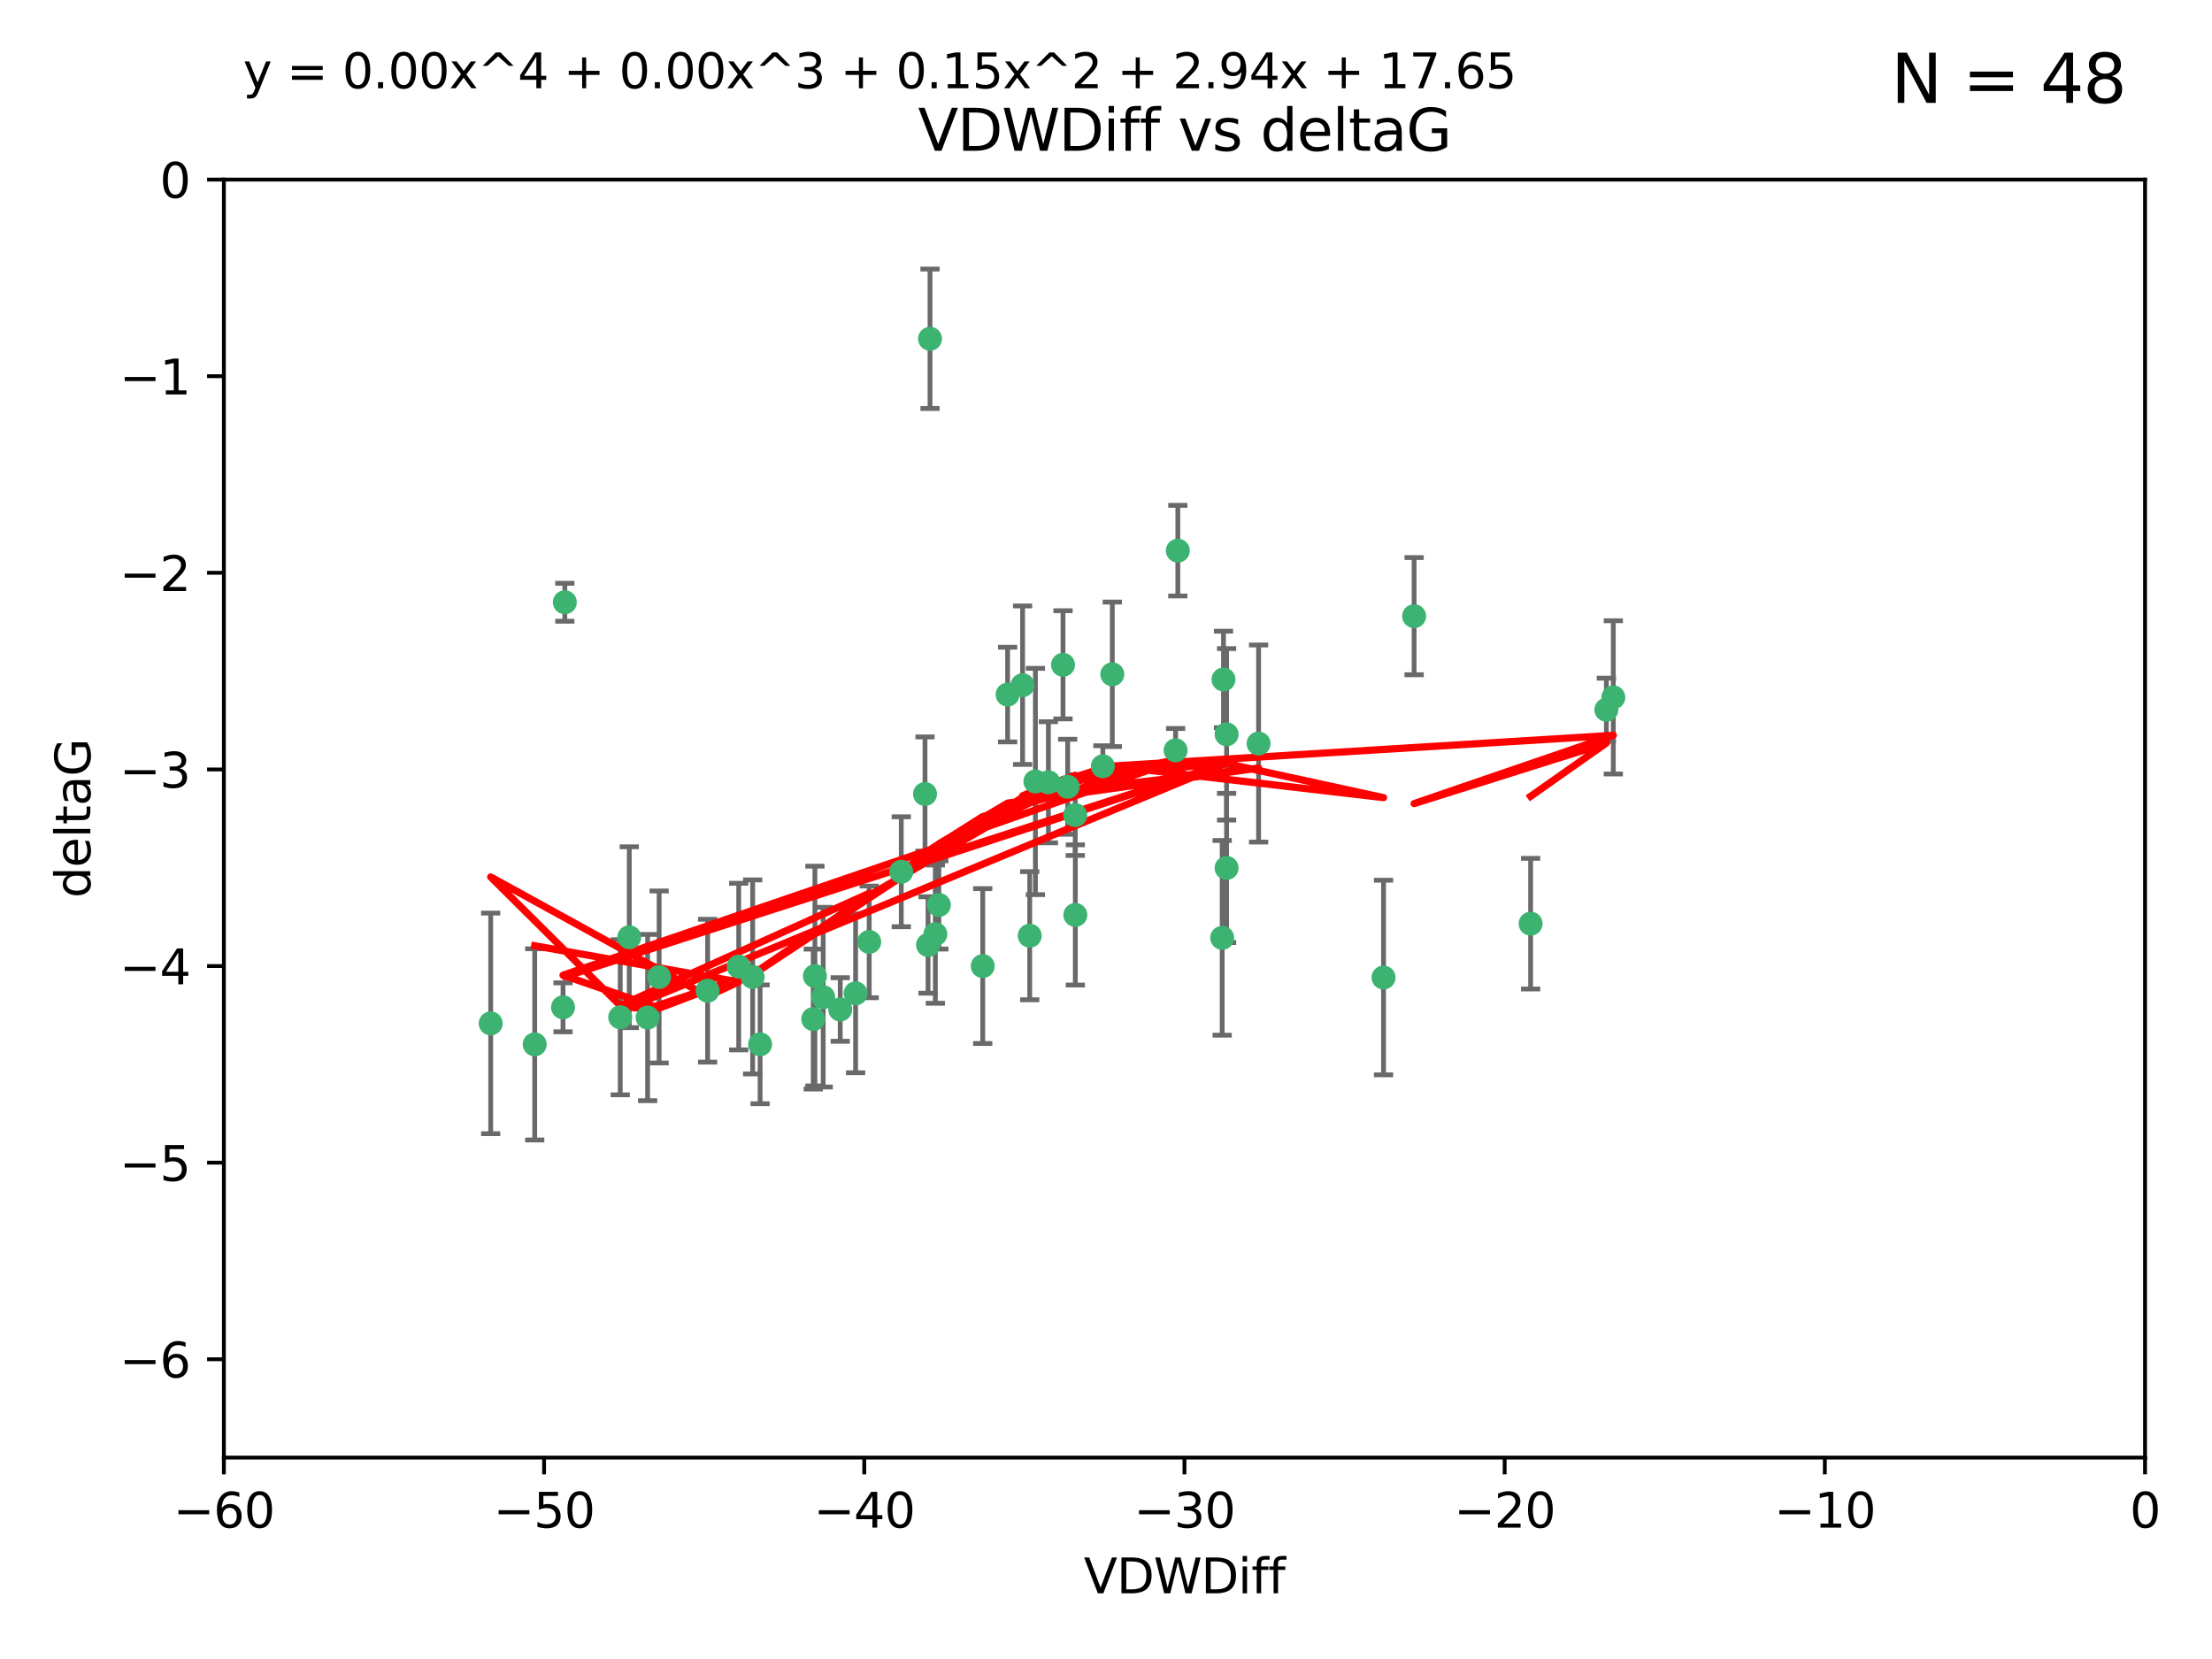 <?xml version="1.0" encoding="utf-8" standalone="no"?>
<!DOCTYPE svg PUBLIC "-//W3C//DTD SVG 1.1//EN"
  "http://www.w3.org/Graphics/SVG/1.1/DTD/svg11.dtd">
<svg xmlns:xlink="http://www.w3.org/1999/xlink" width="460.8pt" height="345.6pt" viewBox="0 0 460.8 345.6" xmlns="http://www.w3.org/2000/svg" version="1.1">
 <defs>
  <style type="text/css">*{stroke-linejoin: round; stroke-linecap: butt}</style>
 </defs>
 <g id="figure_1">
  <g id="patch_1">
   <path d="M 0 345.6 
L 460.8 345.6 
L 460.8 0 
L 0 0 
z
" style="fill: #ffffff"/>
  </g>
  <g id="axes_1">
   <g id="patch_2">
    <path d="M 46.64 303.64 
L 446.85 303.64 
L 446.85 37.411 
L 46.64 37.411 
z
" style="fill: #ffffff"/>
   </g>
   <g id="PathCollection_1">
    <defs>
     <path id="m7daa5758eb" d="M 0 1.118 
C 0.297 1.118 0.581 1 0.791 0.791 
C 1 0.581 1.118 0.297 1.118 0 
C 1.118 -0.297 1 -0.581 0.791 -0.791 
C 0.581 -1 0.297 -1.118 0 -1.118 
C -0.297 -1.118 -0.581 -1 -0.791 -0.791 
C -1 -0.581 -1.118 -0.297 -1.118 0 
C -1.118 0.297 -1 0.581 -0.791 0.791 
C -0.581 1 -0.297 1.118 0 1.118 
z
" style="stroke: #3cb371"/>
    </defs>
    <g clip-path="url(#pf15bb8c20d)">
     <use xlink:href="#m7daa5758eb" x="111.391" y="217.561" style="fill: #3cb371; stroke: #3cb371"/>
     <use xlink:href="#m7daa5758eb" x="153.89" y="201.359" style="fill: #3cb371; stroke: #3cb371"/>
     <use xlink:href="#m7daa5758eb" x="147.41" y="206.379" style="fill: #3cb371; stroke: #3cb371"/>
     <use xlink:href="#m7daa5758eb" x="102.222" y="213.191" style="fill: #3cb371; stroke: #3cb371"/>
     <use xlink:href="#m7daa5758eb" x="129.205" y="211.913" style="fill: #3cb371; stroke: #3cb371"/>
     <use xlink:href="#m7daa5758eb" x="181.071" y="196.215" style="fill: #3cb371; stroke: #3cb371"/>
     <use xlink:href="#m7daa5758eb" x="169.761" y="203.334" style="fill: #3cb371; stroke: #3cb371"/>
     <use xlink:href="#m7daa5758eb" x="171.486" y="207.728" style="fill: #3cb371; stroke: #3cb371"/>
     <use xlink:href="#m7daa5758eb" x="131.089" y="195.241" style="fill: #3cb371; stroke: #3cb371"/>
     <use xlink:href="#m7daa5758eb" x="134.911" y="211.974" style="fill: #3cb371; stroke: #3cb371"/>
     <use xlink:href="#m7daa5758eb" x="156.79" y="203.512" style="fill: #3cb371; stroke: #3cb371"/>
     <use xlink:href="#m7daa5758eb" x="175.035" y="210.297" style="fill: #3cb371; stroke: #3cb371"/>
     <use xlink:href="#m7daa5758eb" x="169.413" y="212.292" style="fill: #3cb371; stroke: #3cb371"/>
     <use xlink:href="#m7daa5758eb" x="255.52" y="180.816" style="fill: #3cb371; stroke: #3cb371"/>
     <use xlink:href="#m7daa5758eb" x="117.663" y="125.461" style="fill: #3cb371; stroke: #3cb371"/>
     <use xlink:href="#m7daa5758eb" x="193.74" y="70.573" style="fill: #3cb371; stroke: #3cb371"/>
     <use xlink:href="#m7daa5758eb" x="117.288" y="209.842" style="fill: #3cb371; stroke: #3cb371"/>
     <use xlink:href="#m7daa5758eb" x="137.308" y="203.521" style="fill: #3cb371; stroke: #3cb371"/>
     <use xlink:href="#m7daa5758eb" x="158.341" y="217.55" style="fill: #3cb371; stroke: #3cb371"/>
     <use xlink:href="#m7daa5758eb" x="214.511" y="194.921" style="fill: #3cb371; stroke: #3cb371"/>
     <use xlink:href="#m7daa5758eb" x="223.993" y="169.802" style="fill: #3cb371; stroke: #3cb371"/>
     <use xlink:href="#m7daa5758eb" x="178.237" y="206.937" style="fill: #3cb371; stroke: #3cb371"/>
     <use xlink:href="#m7daa5758eb" x="224.011" y="190.598" style="fill: #3cb371; stroke: #3cb371"/>
     <use xlink:href="#m7daa5758eb" x="193.329" y="196.859" style="fill: #3cb371; stroke: #3cb371"/>
     <use xlink:href="#m7daa5758eb" x="204.72" y="201.251" style="fill: #3cb371; stroke: #3cb371"/>
     <use xlink:href="#m7daa5758eb" x="245.364" y="114.711" style="fill: #3cb371; stroke: #3cb371"/>
     <use xlink:href="#m7daa5758eb" x="195.583" y="188.515" style="fill: #3cb371; stroke: #3cb371"/>
     <use xlink:href="#m7daa5758eb" x="209.904" y="144.69" style="fill: #3cb371; stroke: #3cb371"/>
     <use xlink:href="#m7daa5758eb" x="262.187" y="154.893" style="fill: #3cb371; stroke: #3cb371"/>
     <use xlink:href="#m7daa5758eb" x="213.022" y="142.737" style="fill: #3cb371; stroke: #3cb371"/>
     <use xlink:href="#m7daa5758eb" x="218.4" y="162.966" style="fill: #3cb371; stroke: #3cb371"/>
     <use xlink:href="#m7daa5758eb" x="244.897" y="156.31" style="fill: #3cb371; stroke: #3cb371"/>
     <use xlink:href="#m7daa5758eb" x="215.697" y="162.798" style="fill: #3cb371; stroke: #3cb371"/>
     <use xlink:href="#m7daa5758eb" x="229.746" y="159.625" style="fill: #3cb371; stroke: #3cb371"/>
     <use xlink:href="#m7daa5758eb" x="192.695" y="165.409" style="fill: #3cb371; stroke: #3cb371"/>
     <use xlink:href="#m7daa5758eb" x="194.849" y="194.602" style="fill: #3cb371; stroke: #3cb371"/>
     <use xlink:href="#m7daa5758eb" x="221.442" y="138.495" style="fill: #3cb371; stroke: #3cb371"/>
     <use xlink:href="#m7daa5758eb" x="187.751" y="181.604" style="fill: #3cb371; stroke: #3cb371"/>
     <use xlink:href="#m7daa5758eb" x="255.522" y="152.969" style="fill: #3cb371; stroke: #3cb371"/>
     <use xlink:href="#m7daa5758eb" x="222.412" y="163.898" style="fill: #3cb371; stroke: #3cb371"/>
     <use xlink:href="#m7daa5758eb" x="254.876" y="141.544" style="fill: #3cb371; stroke: #3cb371"/>
     <use xlink:href="#m7daa5758eb" x="254.602" y="195.366" style="fill: #3cb371; stroke: #3cb371"/>
     <use xlink:href="#m7daa5758eb" x="288.215" y="203.638" style="fill: #3cb371; stroke: #3cb371"/>
     <use xlink:href="#m7daa5758eb" x="231.711" y="140.472" style="fill: #3cb371; stroke: #3cb371"/>
     <use xlink:href="#m7daa5758eb" x="336.082" y="145.275" style="fill: #3cb371; stroke: #3cb371"/>
     <use xlink:href="#m7daa5758eb" x="294.588" y="128.358" style="fill: #3cb371; stroke: #3cb371"/>
     <use xlink:href="#m7daa5758eb" x="334.635" y="147.846" style="fill: #3cb371; stroke: #3cb371"/>
     <use xlink:href="#m7daa5758eb" x="318.857" y="192.417" style="fill: #3cb371; stroke: #3cb371"/>
    </g>
   </g>
   <g id="matplotlib.axis_1">
    <g id="xtick_1">
     <g id="line2d_1">
      <defs>
       <path id="m6d3149a693" d="M 0 0 
L 0 3.5 
" style="stroke: #000000; stroke-width: 0.8"/>
      </defs>
      <g>
       <use xlink:href="#m6d3149a693" x="46.64" y="303.64" style="stroke: #000000; stroke-width: 0.8"/>
      </g>
     </g>
     <g id="text_1">
      <!-- −60 -->
      <g transform="translate(36.088 318.238)scale(0.1 -0.1)">
       <defs>
        <path id="DejaVuSans-2212" d="M 678 2272 
L 4684 2272 
L 4684 1741 
L 678 1741 
L 678 2272 
z
" transform="scale(0.016)"/>
        <path id="DejaVuSans-36" d="M 2113 2584 
Q 1688 2584 1439 2293 
Q 1191 2003 1191 1497 
Q 1191 994 1439 701 
Q 1688 409 2113 409 
Q 2538 409 2786 701 
Q 3034 994 3034 1497 
Q 3034 2003 2786 2293 
Q 2538 2584 2113 2584 
z
M 3366 4563 
L 3366 3988 
Q 3128 4100 2886 4159 
Q 2644 4219 2406 4219 
Q 1781 4219 1451 3797 
Q 1122 3375 1075 2522 
Q 1259 2794 1537 2939 
Q 1816 3084 2150 3084 
Q 2853 3084 3261 2657 
Q 3669 2231 3669 1497 
Q 3669 778 3244 343 
Q 2819 -91 2113 -91 
Q 1303 -91 875 529 
Q 447 1150 447 2328 
Q 447 3434 972 4092 
Q 1497 4750 2381 4750 
Q 2619 4750 2861 4703 
Q 3103 4656 3366 4563 
z
" transform="scale(0.016)"/>
        <path id="DejaVuSans-30" d="M 2034 4250 
Q 1547 4250 1301 3770 
Q 1056 3291 1056 2328 
Q 1056 1369 1301 889 
Q 1547 409 2034 409 
Q 2525 409 2770 889 
Q 3016 1369 3016 2328 
Q 3016 3291 2770 3770 
Q 2525 4250 2034 4250 
z
M 2034 4750 
Q 2819 4750 3233 4129 
Q 3647 3509 3647 2328 
Q 3647 1150 3233 529 
Q 2819 -91 2034 -91 
Q 1250 -91 836 529 
Q 422 1150 422 2328 
Q 422 3509 836 4129 
Q 1250 4750 2034 4750 
z
" transform="scale(0.016)"/>
       </defs>
       <use xlink:href="#DejaVuSans-2212"/>
       <use xlink:href="#DejaVuSans-36" x="83.789"/>
       <use xlink:href="#DejaVuSans-30" x="147.412"/>
      </g>
     </g>
    </g>
    <g id="xtick_2">
     <g id="line2d_2">
      <g>
       <use xlink:href="#m6d3149a693" x="113.342" y="303.64" style="stroke: #000000; stroke-width: 0.8"/>
      </g>
     </g>
     <g id="text_2">
      <!-- −50 -->
      <g transform="translate(102.789 318.238)scale(0.1 -0.1)">
       <defs>
        <path id="DejaVuSans-35" d="M 691 4666 
L 3169 4666 
L 3169 4134 
L 1269 4134 
L 1269 2991 
Q 1406 3038 1543 3061 
Q 1681 3084 1819 3084 
Q 2600 3084 3056 2656 
Q 3513 2228 3513 1497 
Q 3513 744 3044 326 
Q 2575 -91 1722 -91 
Q 1428 -91 1123 -41 
Q 819 9 494 109 
L 494 744 
Q 775 591 1075 516 
Q 1375 441 1709 441 
Q 2250 441 2565 725 
Q 2881 1009 2881 1497 
Q 2881 1984 2565 2268 
Q 2250 2553 1709 2553 
Q 1456 2553 1204 2497 
Q 953 2441 691 2322 
L 691 4666 
z
" transform="scale(0.016)"/>
       </defs>
       <use xlink:href="#DejaVuSans-2212"/>
       <use xlink:href="#DejaVuSans-35" x="83.789"/>
       <use xlink:href="#DejaVuSans-30" x="147.412"/>
      </g>
     </g>
    </g>
    <g id="xtick_3">
     <g id="line2d_3">
      <g>
       <use xlink:href="#m6d3149a693" x="180.043" y="303.64" style="stroke: #000000; stroke-width: 0.8"/>
      </g>
     </g>
     <g id="text_3">
      <!-- −40 -->
      <g transform="translate(169.491 318.238)scale(0.1 -0.1)">
       <defs>
        <path id="DejaVuSans-34" d="M 2419 4116 
L 825 1625 
L 2419 1625 
L 2419 4116 
z
M 2253 4666 
L 3047 4666 
L 3047 1625 
L 3713 1625 
L 3713 1100 
L 3047 1100 
L 3047 0 
L 2419 0 
L 2419 1100 
L 313 1100 
L 313 1709 
L 2253 4666 
z
" transform="scale(0.016)"/>
       </defs>
       <use xlink:href="#DejaVuSans-2212"/>
       <use xlink:href="#DejaVuSans-34" x="83.789"/>
       <use xlink:href="#DejaVuSans-30" x="147.412"/>
      </g>
     </g>
    </g>
    <g id="xtick_4">
     <g id="line2d_4">
      <g>
       <use xlink:href="#m6d3149a693" x="246.745" y="303.64" style="stroke: #000000; stroke-width: 0.8"/>
      </g>
     </g>
     <g id="text_4">
      <!-- −30 -->
      <g transform="translate(236.193 318.238)scale(0.1 -0.1)">
       <defs>
        <path id="DejaVuSans-33" d="M 2597 2516 
Q 3050 2419 3304 2112 
Q 3559 1806 3559 1356 
Q 3559 666 3084 287 
Q 2609 -91 1734 -91 
Q 1441 -91 1130 -33 
Q 819 25 488 141 
L 488 750 
Q 750 597 1062 519 
Q 1375 441 1716 441 
Q 2309 441 2620 675 
Q 2931 909 2931 1356 
Q 2931 1769 2642 2001 
Q 2353 2234 1838 2234 
L 1294 2234 
L 1294 2753 
L 1863 2753 
Q 2328 2753 2575 2939 
Q 2822 3125 2822 3475 
Q 2822 3834 2567 4026 
Q 2313 4219 1838 4219 
Q 1578 4219 1281 4162 
Q 984 4106 628 3988 
L 628 4550 
Q 988 4650 1302 4700 
Q 1616 4750 1894 4750 
Q 2613 4750 3031 4423 
Q 3450 4097 3450 3541 
Q 3450 3153 3228 2886 
Q 3006 2619 2597 2516 
z
" transform="scale(0.016)"/>
       </defs>
       <use xlink:href="#DejaVuSans-2212"/>
       <use xlink:href="#DejaVuSans-33" x="83.789"/>
       <use xlink:href="#DejaVuSans-30" x="147.412"/>
      </g>
     </g>
    </g>
    <g id="xtick_5">
     <g id="line2d_5">
      <g>
       <use xlink:href="#m6d3149a693" x="313.447" y="303.64" style="stroke: #000000; stroke-width: 0.8"/>
      </g>
     </g>
     <g id="text_5">
      <!-- −20 -->
      <g transform="translate(302.894 318.238)scale(0.1 -0.1)">
       <defs>
        <path id="DejaVuSans-32" d="M 1228 531 
L 3431 531 
L 3431 0 
L 469 0 
L 469 531 
Q 828 903 1448 1529 
Q 2069 2156 2228 2338 
Q 2531 2678 2651 2914 
Q 2772 3150 2772 3378 
Q 2772 3750 2511 3984 
Q 2250 4219 1831 4219 
Q 1534 4219 1204 4116 
Q 875 4013 500 3803 
L 500 4441 
Q 881 4594 1212 4672 
Q 1544 4750 1819 4750 
Q 2544 4750 2975 4387 
Q 3406 4025 3406 3419 
Q 3406 3131 3298 2873 
Q 3191 2616 2906 2266 
Q 2828 2175 2409 1742 
Q 1991 1309 1228 531 
z
" transform="scale(0.016)"/>
       </defs>
       <use xlink:href="#DejaVuSans-2212"/>
       <use xlink:href="#DejaVuSans-32" x="83.789"/>
       <use xlink:href="#DejaVuSans-30" x="147.412"/>
      </g>
     </g>
    </g>
    <g id="xtick_6">
     <g id="line2d_6">
      <g>
       <use xlink:href="#m6d3149a693" x="380.148" y="303.64" style="stroke: #000000; stroke-width: 0.8"/>
      </g>
     </g>
     <g id="text_6">
      <!-- −10 -->
      <g transform="translate(369.596 318.238)scale(0.1 -0.1)">
       <defs>
        <path id="DejaVuSans-31" d="M 794 531 
L 1825 531 
L 1825 4091 
L 703 3866 
L 703 4441 
L 1819 4666 
L 2450 4666 
L 2450 531 
L 3481 531 
L 3481 0 
L 794 0 
L 794 531 
z
" transform="scale(0.016)"/>
       </defs>
       <use xlink:href="#DejaVuSans-2212"/>
       <use xlink:href="#DejaVuSans-31" x="83.789"/>
       <use xlink:href="#DejaVuSans-30" x="147.412"/>
      </g>
     </g>
    </g>
    <g id="xtick_7">
     <g id="line2d_7">
      <g>
       <use xlink:href="#m6d3149a693" x="446.85" y="303.64" style="stroke: #000000; stroke-width: 0.8"/>
      </g>
     </g>
     <g id="text_7">
      <!-- 0 -->
      <g transform="translate(443.669 318.238)scale(0.1 -0.1)">
       <use xlink:href="#DejaVuSans-30"/>
      </g>
     </g>
    </g>
    <g id="text_8">
     <!-- VDWDiff -->
     <g transform="translate(225.772 331.917)scale(0.1 -0.1)">
      <defs>
       <path id="DejaVuSans-56" d="M 1831 0 
L 50 4666 
L 709 4666 
L 2188 738 
L 3669 4666 
L 4325 4666 
L 2547 0 
L 1831 0 
z
" transform="scale(0.016)"/>
       <path id="DejaVuSans-44" d="M 1259 4147 
L 1259 519 
L 2022 519 
Q 2988 519 3436 956 
Q 3884 1394 3884 2338 
Q 3884 3275 3436 3711 
Q 2988 4147 2022 4147 
L 1259 4147 
z
M 628 4666 
L 1925 4666 
Q 3281 4666 3915 4102 
Q 4550 3538 4550 2338 
Q 4550 1131 3912 565 
Q 3275 0 1925 0 
L 628 0 
L 628 4666 
z
" transform="scale(0.016)"/>
       <path id="DejaVuSans-57" d="M 213 4666 
L 850 4666 
L 1831 722 
L 2809 4666 
L 3519 4666 
L 4500 722 
L 5478 4666 
L 6119 4666 
L 4947 0 
L 4153 0 
L 3169 4050 
L 2175 0 
L 1381 0 
L 213 4666 
z
" transform="scale(0.016)"/>
       <path id="DejaVuSans-69" d="M 603 3500 
L 1178 3500 
L 1178 0 
L 603 0 
L 603 3500 
z
M 603 4863 
L 1178 4863 
L 1178 4134 
L 603 4134 
L 603 4863 
z
" transform="scale(0.016)"/>
       <path id="DejaVuSans-66" d="M 2375 4863 
L 2375 4384 
L 1825 4384 
Q 1516 4384 1395 4259 
Q 1275 4134 1275 3809 
L 1275 3500 
L 2222 3500 
L 2222 3053 
L 1275 3053 
L 1275 0 
L 697 0 
L 697 3053 
L 147 3053 
L 147 3500 
L 697 3500 
L 697 3744 
Q 697 4328 969 4595 
Q 1241 4863 1831 4863 
L 2375 4863 
z
" transform="scale(0.016)"/>
      </defs>
      <use xlink:href="#DejaVuSans-56"/>
      <use xlink:href="#DejaVuSans-44" x="68.408"/>
      <use xlink:href="#DejaVuSans-57" x="145.41"/>
      <use xlink:href="#DejaVuSans-44" x="244.287"/>
      <use xlink:href="#DejaVuSans-69" x="321.289"/>
      <use xlink:href="#DejaVuSans-66" x="349.072"/>
      <use xlink:href="#DejaVuSans-66" x="384.277"/>
     </g>
    </g>
   </g>
   <g id="matplotlib.axis_2">
    <g id="ytick_1">
     <g id="line2d_8">
      <defs>
       <path id="md75c04af71" d="M 0 0 
L -3.5 0 
" style="stroke: #000000; stroke-width: 0.8"/>
      </defs>
      <g>
       <use xlink:href="#md75c04af71" x="46.64" y="283.161" style="stroke: #000000; stroke-width: 0.8"/>
      </g>
     </g>
     <g id="text_9">
      <!-- −6 -->
      <g transform="translate(24.898 286.96)scale(0.1 -0.1)">
       <use xlink:href="#DejaVuSans-2212"/>
       <use xlink:href="#DejaVuSans-36" x="83.789"/>
      </g>
     </g>
    </g>
    <g id="ytick_2">
     <g id="line2d_9">
      <g>
       <use xlink:href="#md75c04af71" x="46.64" y="242.203" style="stroke: #000000; stroke-width: 0.8"/>
      </g>
     </g>
     <g id="text_10">
      <!-- −5 -->
      <g transform="translate(24.898 246.002)scale(0.1 -0.1)">
       <use xlink:href="#DejaVuSans-2212"/>
       <use xlink:href="#DejaVuSans-35" x="83.789"/>
      </g>
     </g>
    </g>
    <g id="ytick_3">
     <g id="line2d_10">
      <g>
       <use xlink:href="#md75c04af71" x="46.64" y="201.244" style="stroke: #000000; stroke-width: 0.8"/>
      </g>
     </g>
     <g id="text_11">
      <!-- −4 -->
      <g transform="translate(24.898 205.044)scale(0.1 -0.1)">
       <use xlink:href="#DejaVuSans-2212"/>
       <use xlink:href="#DejaVuSans-34" x="83.789"/>
      </g>
     </g>
    </g>
    <g id="ytick_4">
     <g id="line2d_11">
      <g>
       <use xlink:href="#md75c04af71" x="46.64" y="160.286" style="stroke: #000000; stroke-width: 0.8"/>
      </g>
     </g>
     <g id="text_12">
      <!-- −3 -->
      <g transform="translate(24.898 164.085)scale(0.1 -0.1)">
       <use xlink:href="#DejaVuSans-2212"/>
       <use xlink:href="#DejaVuSans-33" x="83.789"/>
      </g>
     </g>
    </g>
    <g id="ytick_5">
     <g id="line2d_12">
      <g>
       <use xlink:href="#md75c04af71" x="46.64" y="119.328" style="stroke: #000000; stroke-width: 0.8"/>
      </g>
     </g>
     <g id="text_13">
      <!-- −2 -->
      <g transform="translate(24.898 123.127)scale(0.1 -0.1)">
       <use xlink:href="#DejaVuSans-2212"/>
       <use xlink:href="#DejaVuSans-32" x="83.789"/>
      </g>
     </g>
    </g>
    <g id="ytick_6">
     <g id="line2d_13">
      <g>
       <use xlink:href="#md75c04af71" x="46.64" y="78.369" style="stroke: #000000; stroke-width: 0.8"/>
      </g>
     </g>
     <g id="text_14">
      <!-- −1 -->
      <g transform="translate(24.898 82.169)scale(0.1 -0.1)">
       <use xlink:href="#DejaVuSans-2212"/>
       <use xlink:href="#DejaVuSans-31" x="83.789"/>
      </g>
     </g>
    </g>
    <g id="ytick_7">
     <g id="line2d_14">
      <g>
       <use xlink:href="#md75c04af71" x="46.64" y="37.411" style="stroke: #000000; stroke-width: 0.8"/>
      </g>
     </g>
     <g id="text_15">
      <!-- 0 -->
      <g transform="translate(33.278 41.21)scale(0.1 -0.1)">
       <use xlink:href="#DejaVuSans-30"/>
      </g>
     </g>
    </g>
    <g id="text_16">
     <!-- deltaG -->
     <g transform="translate(18.818 187.064)rotate(-90)scale(0.1 -0.1)">
      <defs>
       <path id="DejaVuSans-64" d="M 2906 2969 
L 2906 4863 
L 3481 4863 
L 3481 0 
L 2906 0 
L 2906 525 
Q 2725 213 2448 61 
Q 2172 -91 1784 -91 
Q 1150 -91 751 415 
Q 353 922 353 1747 
Q 353 2572 751 3078 
Q 1150 3584 1784 3584 
Q 2172 3584 2448 3432 
Q 2725 3281 2906 2969 
z
M 947 1747 
Q 947 1113 1208 752 
Q 1469 391 1925 391 
Q 2381 391 2643 752 
Q 2906 1113 2906 1747 
Q 2906 2381 2643 2742 
Q 2381 3103 1925 3103 
Q 1469 3103 1208 2742 
Q 947 2381 947 1747 
z
" transform="scale(0.016)"/>
       <path id="DejaVuSans-65" d="M 3597 1894 
L 3597 1613 
L 953 1613 
Q 991 1019 1311 708 
Q 1631 397 2203 397 
Q 2534 397 2845 478 
Q 3156 559 3463 722 
L 3463 178 
Q 3153 47 2828 -22 
Q 2503 -91 2169 -91 
Q 1331 -91 842 396 
Q 353 884 353 1716 
Q 353 2575 817 3079 
Q 1281 3584 2069 3584 
Q 2775 3584 3186 3129 
Q 3597 2675 3597 1894 
z
M 3022 2063 
Q 3016 2534 2758 2815 
Q 2500 3097 2075 3097 
Q 1594 3097 1305 2825 
Q 1016 2553 972 2059 
L 3022 2063 
z
" transform="scale(0.016)"/>
       <path id="DejaVuSans-6c" d="M 603 4863 
L 1178 4863 
L 1178 0 
L 603 0 
L 603 4863 
z
" transform="scale(0.016)"/>
       <path id="DejaVuSans-74" d="M 1172 4494 
L 1172 3500 
L 2356 3500 
L 2356 3053 
L 1172 3053 
L 1172 1153 
Q 1172 725 1289 603 
Q 1406 481 1766 481 
L 2356 481 
L 2356 0 
L 1766 0 
Q 1100 0 847 248 
Q 594 497 594 1153 
L 594 3053 
L 172 3053 
L 172 3500 
L 594 3500 
L 594 4494 
L 1172 4494 
z
" transform="scale(0.016)"/>
       <path id="DejaVuSans-61" d="M 2194 1759 
Q 1497 1759 1228 1600 
Q 959 1441 959 1056 
Q 959 750 1161 570 
Q 1363 391 1709 391 
Q 2188 391 2477 730 
Q 2766 1069 2766 1631 
L 2766 1759 
L 2194 1759 
z
M 3341 1997 
L 3341 0 
L 2766 0 
L 2766 531 
Q 2569 213 2275 61 
Q 1981 -91 1556 -91 
Q 1019 -91 701 211 
Q 384 513 384 1019 
Q 384 1609 779 1909 
Q 1175 2209 1959 2209 
L 2766 2209 
L 2766 2266 
Q 2766 2663 2505 2880 
Q 2244 3097 1772 3097 
Q 1472 3097 1187 3025 
Q 903 2953 641 2809 
L 641 3341 
Q 956 3463 1253 3523 
Q 1550 3584 1831 3584 
Q 2591 3584 2966 3190 
Q 3341 2797 3341 1997 
z
" transform="scale(0.016)"/>
       <path id="DejaVuSans-47" d="M 3809 666 
L 3809 1919 
L 2778 1919 
L 2778 2438 
L 4434 2438 
L 4434 434 
Q 4069 175 3628 42 
Q 3188 -91 2688 -91 
Q 1594 -91 976 548 
Q 359 1188 359 2328 
Q 359 3472 976 4111 
Q 1594 4750 2688 4750 
Q 3144 4750 3555 4637 
Q 3966 4525 4313 4306 
L 4313 3634 
Q 3963 3931 3569 4081 
Q 3175 4231 2741 4231 
Q 1884 4231 1454 3753 
Q 1025 3275 1025 2328 
Q 1025 1384 1454 906 
Q 1884 428 2741 428 
Q 3075 428 3337 486 
Q 3600 544 3809 666 
z
" transform="scale(0.016)"/>
      </defs>
      <use xlink:href="#DejaVuSans-64"/>
      <use xlink:href="#DejaVuSans-65" x="63.477"/>
      <use xlink:href="#DejaVuSans-6c" x="125"/>
      <use xlink:href="#DejaVuSans-74" x="152.783"/>
      <use xlink:href="#DejaVuSans-61" x="191.992"/>
      <use xlink:href="#DejaVuSans-47" x="253.271"/>
     </g>
    </g>
   </g>
   <g id="LineCollection_1">
    <path d="M 111.391 237.476 
L 111.391 197.647 
" clip-path="url(#pf15bb8c20d)" style="fill: none; stroke: #696969"/>
    <path d="M 153.89 218.714 
L 153.89 184.003 
" clip-path="url(#pf15bb8c20d)" style="fill: none; stroke: #696969"/>
    <path d="M 147.41 221.256 
L 147.41 191.503 
" clip-path="url(#pf15bb8c20d)" style="fill: none; stroke: #696969"/>
    <path d="M 102.222 236.173 
L 102.222 190.209 
" clip-path="url(#pf15bb8c20d)" style="fill: none; stroke: #696969"/>
    <path d="M 129.205 228.072 
L 129.205 195.754 
" clip-path="url(#pf15bb8c20d)" style="fill: none; stroke: #696969"/>
    <path d="M 181.071 207.848 
L 181.071 184.582 
" clip-path="url(#pf15bb8c20d)" style="fill: none; stroke: #696969"/>
    <path d="M 169.761 226.224 
L 169.761 180.444 
" clip-path="url(#pf15bb8c20d)" style="fill: none; stroke: #696969"/>
    <path d="M 171.486 226.443 
L 171.486 189.014 
" clip-path="url(#pf15bb8c20d)" style="fill: none; stroke: #696969"/>
    <path d="M 131.089 214.079 
L 131.089 176.403 
" clip-path="url(#pf15bb8c20d)" style="fill: none; stroke: #696969"/>
    <path d="M 134.911 229.291 
L 134.911 194.658 
" clip-path="url(#pf15bb8c20d)" style="fill: none; stroke: #696969"/>
    <path d="M 156.79 223.723 
L 156.79 183.3 
" clip-path="url(#pf15bb8c20d)" style="fill: none; stroke: #696969"/>
    <path d="M 175.035 216.92 
L 175.035 203.674 
" clip-path="url(#pf15bb8c20d)" style="fill: none; stroke: #696969"/>
    <path d="M 169.413 226.871 
L 169.413 197.713 
" clip-path="url(#pf15bb8c20d)" style="fill: none; stroke: #696969"/>
    <path d="M 255.52 196.359 
L 255.52 165.273 
" clip-path="url(#pf15bb8c20d)" style="fill: none; stroke: #696969"/>
    <path d="M 117.663 129.41 
L 117.663 121.511 
" clip-path="url(#pf15bb8c20d)" style="fill: none; stroke: #696969"/>
    <path d="M 193.74 85.093 
L 193.74 56.052 
" clip-path="url(#pf15bb8c20d)" style="fill: none; stroke: #696969"/>
    <path d="M 117.288 214.942 
L 117.288 204.742 
" clip-path="url(#pf15bb8c20d)" style="fill: none; stroke: #696969"/>
    <path d="M 137.308 221.437 
L 137.308 185.605 
" clip-path="url(#pf15bb8c20d)" style="fill: none; stroke: #696969"/>
    <path d="M 158.341 229.923 
L 158.341 205.176 
" clip-path="url(#pf15bb8c20d)" style="fill: none; stroke: #696969"/>
    <path d="M 214.511 208.271 
L 214.511 181.571 
" clip-path="url(#pf15bb8c20d)" style="fill: none; stroke: #696969"/>
    <path d="M 223.993 178.203 
L 223.993 161.401 
" clip-path="url(#pf15bb8c20d)" style="fill: none; stroke: #696969"/>
    <path d="M 178.237 223.472 
L 178.237 190.402 
" clip-path="url(#pf15bb8c20d)" style="fill: none; stroke: #696969"/>
    <path d="M 224.011 205.205 
L 224.011 175.991 
" clip-path="url(#pf15bb8c20d)" style="fill: none; stroke: #696969"/>
    <path d="M 193.329 206.903 
L 193.329 186.814 
" clip-path="url(#pf15bb8c20d)" style="fill: none; stroke: #696969"/>
    <path d="M 204.72 217.382 
L 204.72 185.119 
" clip-path="url(#pf15bb8c20d)" style="fill: none; stroke: #696969"/>
    <path d="M 245.364 124.149 
L 245.364 105.273 
" clip-path="url(#pf15bb8c20d)" style="fill: none; stroke: #696969"/>
    <path d="M 195.583 197.701 
L 195.583 179.329 
" clip-path="url(#pf15bb8c20d)" style="fill: none; stroke: #696969"/>
    <path d="M 209.904 154.549 
L 209.904 134.832 
" clip-path="url(#pf15bb8c20d)" style="fill: none; stroke: #696969"/>
    <path d="M 262.187 175.42 
L 262.187 134.366 
" clip-path="url(#pf15bb8c20d)" style="fill: none; stroke: #696969"/>
    <path d="M 213.022 159.244 
L 213.022 126.229 
" clip-path="url(#pf15bb8c20d)" style="fill: none; stroke: #696969"/>
    <path d="M 218.4 175.58 
L 218.4 150.351 
" clip-path="url(#pf15bb8c20d)" style="fill: none; stroke: #696969"/>
    <path d="M 244.897 160.863 
L 244.897 151.757 
" clip-path="url(#pf15bb8c20d)" style="fill: none; stroke: #696969"/>
    <path d="M 215.697 186.364 
L 215.697 139.232 
" clip-path="url(#pf15bb8c20d)" style="fill: none; stroke: #696969"/>
    <path d="M 229.746 163.897 
L 229.746 155.353 
" clip-path="url(#pf15bb8c20d)" style="fill: none; stroke: #696969"/>
    <path d="M 192.695 177.304 
L 192.695 153.514 
" clip-path="url(#pf15bb8c20d)" style="fill: none; stroke: #696969"/>
    <path d="M 194.849 208.999 
L 194.849 180.205 
" clip-path="url(#pf15bb8c20d)" style="fill: none; stroke: #696969"/>
    <path d="M 221.442 149.762 
L 221.442 127.227 
" clip-path="url(#pf15bb8c20d)" style="fill: none; stroke: #696969"/>
    <path d="M 187.751 193.057 
L 187.751 170.151 
" clip-path="url(#pf15bb8c20d)" style="fill: none; stroke: #696969"/>
    <path d="M 255.522 170.828 
L 255.522 135.11 
" clip-path="url(#pf15bb8c20d)" style="fill: none; stroke: #696969"/>
    <path d="M 222.412 173.799 
L 222.412 153.996 
" clip-path="url(#pf15bb8c20d)" style="fill: none; stroke: #696969"/>
    <path d="M 254.876 151.597 
L 254.876 131.491 
" clip-path="url(#pf15bb8c20d)" style="fill: none; stroke: #696969"/>
    <path d="M 254.602 215.649 
L 254.602 175.082 
" clip-path="url(#pf15bb8c20d)" style="fill: none; stroke: #696969"/>
    <path d="M 288.215 223.907 
L 288.215 183.368 
" clip-path="url(#pf15bb8c20d)" style="fill: none; stroke: #696969"/>
    <path d="M 231.711 155.522 
L 231.711 125.422 
" clip-path="url(#pf15bb8c20d)" style="fill: none; stroke: #696969"/>
    <path d="M 336.082 161.24 
L 336.082 129.31 
" clip-path="url(#pf15bb8c20d)" style="fill: none; stroke: #696969"/>
    <path d="M 294.588 140.564 
L 294.588 116.153 
" clip-path="url(#pf15bb8c20d)" style="fill: none; stroke: #696969"/>
    <path d="M 334.635 154.416 
L 334.635 141.276 
" clip-path="url(#pf15bb8c20d)" style="fill: none; stroke: #696969"/>
    <path d="M 318.857 206.028 
L 318.857 178.805 
" clip-path="url(#pf15bb8c20d)" style="fill: none; stroke: #696969"/>
   </g>
   <g id="line2d_15">
    <defs>
     <path id="m110da64df1" d="M 2 0 
L -2 -0 
" style="stroke: #696969"/>
    </defs>
    <g clip-path="url(#pf15bb8c20d)">
     <use xlink:href="#m110da64df1" x="111.391" y="237.476" style="fill: #696969; stroke: #696969"/>
     <use xlink:href="#m110da64df1" x="153.89" y="218.714" style="fill: #696969; stroke: #696969"/>
     <use xlink:href="#m110da64df1" x="147.41" y="221.256" style="fill: #696969; stroke: #696969"/>
     <use xlink:href="#m110da64df1" x="102.222" y="236.173" style="fill: #696969; stroke: #696969"/>
     <use xlink:href="#m110da64df1" x="129.205" y="228.072" style="fill: #696969; stroke: #696969"/>
     <use xlink:href="#m110da64df1" x="181.071" y="207.848" style="fill: #696969; stroke: #696969"/>
     <use xlink:href="#m110da64df1" x="169.761" y="226.224" style="fill: #696969; stroke: #696969"/>
     <use xlink:href="#m110da64df1" x="171.486" y="226.443" style="fill: #696969; stroke: #696969"/>
     <use xlink:href="#m110da64df1" x="131.089" y="214.079" style="fill: #696969; stroke: #696969"/>
     <use xlink:href="#m110da64df1" x="134.911" y="229.291" style="fill: #696969; stroke: #696969"/>
     <use xlink:href="#m110da64df1" x="156.79" y="223.723" style="fill: #696969; stroke: #696969"/>
     <use xlink:href="#m110da64df1" x="175.035" y="216.92" style="fill: #696969; stroke: #696969"/>
     <use xlink:href="#m110da64df1" x="169.413" y="226.871" style="fill: #696969; stroke: #696969"/>
     <use xlink:href="#m110da64df1" x="255.52" y="196.359" style="fill: #696969; stroke: #696969"/>
     <use xlink:href="#m110da64df1" x="117.663" y="129.41" style="fill: #696969; stroke: #696969"/>
     <use xlink:href="#m110da64df1" x="193.74" y="85.093" style="fill: #696969; stroke: #696969"/>
     <use xlink:href="#m110da64df1" x="117.288" y="214.942" style="fill: #696969; stroke: #696969"/>
     <use xlink:href="#m110da64df1" x="137.308" y="221.437" style="fill: #696969; stroke: #696969"/>
     <use xlink:href="#m110da64df1" x="158.341" y="229.923" style="fill: #696969; stroke: #696969"/>
     <use xlink:href="#m110da64df1" x="214.511" y="208.271" style="fill: #696969; stroke: #696969"/>
     <use xlink:href="#m110da64df1" x="223.993" y="178.203" style="fill: #696969; stroke: #696969"/>
     <use xlink:href="#m110da64df1" x="178.237" y="223.472" style="fill: #696969; stroke: #696969"/>
     <use xlink:href="#m110da64df1" x="224.011" y="205.205" style="fill: #696969; stroke: #696969"/>
     <use xlink:href="#m110da64df1" x="193.329" y="206.903" style="fill: #696969; stroke: #696969"/>
     <use xlink:href="#m110da64df1" x="204.72" y="217.382" style="fill: #696969; stroke: #696969"/>
     <use xlink:href="#m110da64df1" x="245.364" y="124.149" style="fill: #696969; stroke: #696969"/>
     <use xlink:href="#m110da64df1" x="195.583" y="197.701" style="fill: #696969; stroke: #696969"/>
     <use xlink:href="#m110da64df1" x="209.904" y="154.549" style="fill: #696969; stroke: #696969"/>
     <use xlink:href="#m110da64df1" x="262.187" y="175.42" style="fill: #696969; stroke: #696969"/>
     <use xlink:href="#m110da64df1" x="213.022" y="159.244" style="fill: #696969; stroke: #696969"/>
     <use xlink:href="#m110da64df1" x="218.4" y="175.58" style="fill: #696969; stroke: #696969"/>
     <use xlink:href="#m110da64df1" x="244.897" y="160.863" style="fill: #696969; stroke: #696969"/>
     <use xlink:href="#m110da64df1" x="215.697" y="186.364" style="fill: #696969; stroke: #696969"/>
     <use xlink:href="#m110da64df1" x="229.746" y="163.897" style="fill: #696969; stroke: #696969"/>
     <use xlink:href="#m110da64df1" x="192.695" y="177.304" style="fill: #696969; stroke: #696969"/>
     <use xlink:href="#m110da64df1" x="194.849" y="208.999" style="fill: #696969; stroke: #696969"/>
     <use xlink:href="#m110da64df1" x="221.442" y="149.762" style="fill: #696969; stroke: #696969"/>
     <use xlink:href="#m110da64df1" x="187.751" y="193.057" style="fill: #696969; stroke: #696969"/>
     <use xlink:href="#m110da64df1" x="255.522" y="170.828" style="fill: #696969; stroke: #696969"/>
     <use xlink:href="#m110da64df1" x="222.412" y="173.799" style="fill: #696969; stroke: #696969"/>
     <use xlink:href="#m110da64df1" x="254.876" y="151.597" style="fill: #696969; stroke: #696969"/>
     <use xlink:href="#m110da64df1" x="254.602" y="215.649" style="fill: #696969; stroke: #696969"/>
     <use xlink:href="#m110da64df1" x="288.215" y="223.907" style="fill: #696969; stroke: #696969"/>
     <use xlink:href="#m110da64df1" x="231.711" y="155.522" style="fill: #696969; stroke: #696969"/>
     <use xlink:href="#m110da64df1" x="336.082" y="161.24" style="fill: #696969; stroke: #696969"/>
     <use xlink:href="#m110da64df1" x="294.588" y="140.564" style="fill: #696969; stroke: #696969"/>
     <use xlink:href="#m110da64df1" x="334.635" y="154.416" style="fill: #696969; stroke: #696969"/>
     <use xlink:href="#m110da64df1" x="318.857" y="206.028" style="fill: #696969; stroke: #696969"/>
    </g>
   </g>
   <g id="line2d_16">
    <g clip-path="url(#pf15bb8c20d)">
     <use xlink:href="#m110da64df1" x="111.391" y="197.647" style="fill: #696969; stroke: #696969"/>
     <use xlink:href="#m110da64df1" x="153.89" y="184.003" style="fill: #696969; stroke: #696969"/>
     <use xlink:href="#m110da64df1" x="147.41" y="191.503" style="fill: #696969; stroke: #696969"/>
     <use xlink:href="#m110da64df1" x="102.222" y="190.209" style="fill: #696969; stroke: #696969"/>
     <use xlink:href="#m110da64df1" x="129.205" y="195.754" style="fill: #696969; stroke: #696969"/>
     <use xlink:href="#m110da64df1" x="181.071" y="184.582" style="fill: #696969; stroke: #696969"/>
     <use xlink:href="#m110da64df1" x="169.761" y="180.444" style="fill: #696969; stroke: #696969"/>
     <use xlink:href="#m110da64df1" x="171.486" y="189.014" style="fill: #696969; stroke: #696969"/>
     <use xlink:href="#m110da64df1" x="131.089" y="176.403" style="fill: #696969; stroke: #696969"/>
     <use xlink:href="#m110da64df1" x="134.911" y="194.658" style="fill: #696969; stroke: #696969"/>
     <use xlink:href="#m110da64df1" x="156.79" y="183.3" style="fill: #696969; stroke: #696969"/>
     <use xlink:href="#m110da64df1" x="175.035" y="203.674" style="fill: #696969; stroke: #696969"/>
     <use xlink:href="#m110da64df1" x="169.413" y="197.713" style="fill: #696969; stroke: #696969"/>
     <use xlink:href="#m110da64df1" x="255.52" y="165.273" style="fill: #696969; stroke: #696969"/>
     <use xlink:href="#m110da64df1" x="117.663" y="121.511" style="fill: #696969; stroke: #696969"/>
     <use xlink:href="#m110da64df1" x="193.74" y="56.052" style="fill: #696969; stroke: #696969"/>
     <use xlink:href="#m110da64df1" x="117.288" y="204.742" style="fill: #696969; stroke: #696969"/>
     <use xlink:href="#m110da64df1" x="137.308" y="185.605" style="fill: #696969; stroke: #696969"/>
     <use xlink:href="#m110da64df1" x="158.341" y="205.176" style="fill: #696969; stroke: #696969"/>
     <use xlink:href="#m110da64df1" x="214.511" y="181.571" style="fill: #696969; stroke: #696969"/>
     <use xlink:href="#m110da64df1" x="223.993" y="161.401" style="fill: #696969; stroke: #696969"/>
     <use xlink:href="#m110da64df1" x="178.237" y="190.402" style="fill: #696969; stroke: #696969"/>
     <use xlink:href="#m110da64df1" x="224.011" y="175.991" style="fill: #696969; stroke: #696969"/>
     <use xlink:href="#m110da64df1" x="193.329" y="186.814" style="fill: #696969; stroke: #696969"/>
     <use xlink:href="#m110da64df1" x="204.72" y="185.119" style="fill: #696969; stroke: #696969"/>
     <use xlink:href="#m110da64df1" x="245.364" y="105.273" style="fill: #696969; stroke: #696969"/>
     <use xlink:href="#m110da64df1" x="195.583" y="179.329" style="fill: #696969; stroke: #696969"/>
     <use xlink:href="#m110da64df1" x="209.904" y="134.832" style="fill: #696969; stroke: #696969"/>
     <use xlink:href="#m110da64df1" x="262.187" y="134.366" style="fill: #696969; stroke: #696969"/>
     <use xlink:href="#m110da64df1" x="213.022" y="126.229" style="fill: #696969; stroke: #696969"/>
     <use xlink:href="#m110da64df1" x="218.4" y="150.351" style="fill: #696969; stroke: #696969"/>
     <use xlink:href="#m110da64df1" x="244.897" y="151.757" style="fill: #696969; stroke: #696969"/>
     <use xlink:href="#m110da64df1" x="215.697" y="139.232" style="fill: #696969; stroke: #696969"/>
     <use xlink:href="#m110da64df1" x="229.746" y="155.353" style="fill: #696969; stroke: #696969"/>
     <use xlink:href="#m110da64df1" x="192.695" y="153.514" style="fill: #696969; stroke: #696969"/>
     <use xlink:href="#m110da64df1" x="194.849" y="180.205" style="fill: #696969; stroke: #696969"/>
     <use xlink:href="#m110da64df1" x="221.442" y="127.227" style="fill: #696969; stroke: #696969"/>
     <use xlink:href="#m110da64df1" x="187.751" y="170.151" style="fill: #696969; stroke: #696969"/>
     <use xlink:href="#m110da64df1" x="255.522" y="135.11" style="fill: #696969; stroke: #696969"/>
     <use xlink:href="#m110da64df1" x="222.412" y="153.996" style="fill: #696969; stroke: #696969"/>
     <use xlink:href="#m110da64df1" x="254.876" y="131.491" style="fill: #696969; stroke: #696969"/>
     <use xlink:href="#m110da64df1" x="254.602" y="175.082" style="fill: #696969; stroke: #696969"/>
     <use xlink:href="#m110da64df1" x="288.215" y="183.368" style="fill: #696969; stroke: #696969"/>
     <use xlink:href="#m110da64df1" x="231.711" y="125.422" style="fill: #696969; stroke: #696969"/>
     <use xlink:href="#m110da64df1" x="336.082" y="129.31" style="fill: #696969; stroke: #696969"/>
     <use xlink:href="#m110da64df1" x="294.588" y="116.153" style="fill: #696969; stroke: #696969"/>
     <use xlink:href="#m110da64df1" x="334.635" y="141.276" style="fill: #696969; stroke: #696969"/>
     <use xlink:href="#m110da64df1" x="318.857" y="178.805" style="fill: #696969; stroke: #696969"/>
    </g>
   </g>
   <g id="line2d_17">
    <path d="M 111.391 197.02 
L 153.89 204.555 
L 147.41 207.544 
L 102.222 182.688 
L 129.205 209.476 
L 181.071 186.087 
L 169.761 194.405 
L 171.486 193.16 
L 131.089 209.843 
L 134.911 210.134 
L 156.79 202.949 
L 175.035 190.559 
L 169.413 194.655 
L 255.52 158.967 
L 117.663 203.467 
L 193.74 177.011 
L 117.288 203.151 
L 137.308 210.03 
L 158.341 202.034 
L 214.511 165.103 
L 223.993 161.518 
L 178.237 188.188 
L 224.011 161.512 
L 193.329 177.291 
L 204.72 170.103 
L 245.364 158.303 
L 195.583 175.772 
L 209.904 167.302 
L 262.187 160.01 
L 213.022 165.783 
L 218.4 163.475 
L 244.897 158.304 
L 215.697 164.584 
L 229.746 159.989 
L 192.695 177.726 
L 194.849 176.262 
L 221.442 162.354 
L 187.751 181.204 
L 255.522 158.967 
L 222.412 162.024 
L 254.876 158.889 
L 254.602 158.857 
L 288.215 166.159 
L 231.711 159.581 
L 336.082 153.182 
L 294.588 167.405 
L 334.635 154.792 
L 318.857 165.886 
" clip-path="url(#pf15bb8c20d)" style="fill: none; stroke: #ff0000; stroke-width: 1.5; stroke-linecap: square"/>
   </g>
   <g id="line2d_18">
    <defs>
     <path id="m45e7c92d07" d="M 0 2 
C 0.53 2 1.039 1.789 1.414 1.414 
C 1.789 1.039 2 0.53 2 0 
C 2 -0.53 1.789 -1.039 1.414 -1.414 
C 1.039 -1.789 0.53 -2 0 -2 
C -0.53 -2 -1.039 -1.789 -1.414 -1.414 
C -1.789 -1.039 -2 -0.53 -2 0 
C -2 0.53 -1.789 1.039 -1.414 1.414 
C -1.039 1.789 -0.53 2 0 2 
z
" style="stroke: #3cb371"/>
    </defs>
    <g clip-path="url(#pf15bb8c20d)">
     <use xlink:href="#m45e7c92d07" x="111.391" y="217.561" style="fill: #3cb371; stroke: #3cb371"/>
     <use xlink:href="#m45e7c92d07" x="153.89" y="201.359" style="fill: #3cb371; stroke: #3cb371"/>
     <use xlink:href="#m45e7c92d07" x="147.41" y="206.379" style="fill: #3cb371; stroke: #3cb371"/>
     <use xlink:href="#m45e7c92d07" x="102.222" y="213.191" style="fill: #3cb371; stroke: #3cb371"/>
     <use xlink:href="#m45e7c92d07" x="129.205" y="211.913" style="fill: #3cb371; stroke: #3cb371"/>
     <use xlink:href="#m45e7c92d07" x="181.071" y="196.215" style="fill: #3cb371; stroke: #3cb371"/>
     <use xlink:href="#m45e7c92d07" x="169.761" y="203.334" style="fill: #3cb371; stroke: #3cb371"/>
     <use xlink:href="#m45e7c92d07" x="171.486" y="207.728" style="fill: #3cb371; stroke: #3cb371"/>
     <use xlink:href="#m45e7c92d07" x="131.089" y="195.241" style="fill: #3cb371; stroke: #3cb371"/>
     <use xlink:href="#m45e7c92d07" x="134.911" y="211.974" style="fill: #3cb371; stroke: #3cb371"/>
     <use xlink:href="#m45e7c92d07" x="156.79" y="203.512" style="fill: #3cb371; stroke: #3cb371"/>
     <use xlink:href="#m45e7c92d07" x="175.035" y="210.297" style="fill: #3cb371; stroke: #3cb371"/>
     <use xlink:href="#m45e7c92d07" x="169.413" y="212.292" style="fill: #3cb371; stroke: #3cb371"/>
     <use xlink:href="#m45e7c92d07" x="255.52" y="180.816" style="fill: #3cb371; stroke: #3cb371"/>
     <use xlink:href="#m45e7c92d07" x="117.663" y="125.461" style="fill: #3cb371; stroke: #3cb371"/>
     <use xlink:href="#m45e7c92d07" x="193.74" y="70.573" style="fill: #3cb371; stroke: #3cb371"/>
     <use xlink:href="#m45e7c92d07" x="117.288" y="209.842" style="fill: #3cb371; stroke: #3cb371"/>
     <use xlink:href="#m45e7c92d07" x="137.308" y="203.521" style="fill: #3cb371; stroke: #3cb371"/>
     <use xlink:href="#m45e7c92d07" x="158.341" y="217.55" style="fill: #3cb371; stroke: #3cb371"/>
     <use xlink:href="#m45e7c92d07" x="214.511" y="194.921" style="fill: #3cb371; stroke: #3cb371"/>
     <use xlink:href="#m45e7c92d07" x="223.993" y="169.802" style="fill: #3cb371; stroke: #3cb371"/>
     <use xlink:href="#m45e7c92d07" x="178.237" y="206.937" style="fill: #3cb371; stroke: #3cb371"/>
     <use xlink:href="#m45e7c92d07" x="224.011" y="190.598" style="fill: #3cb371; stroke: #3cb371"/>
     <use xlink:href="#m45e7c92d07" x="193.329" y="196.859" style="fill: #3cb371; stroke: #3cb371"/>
     <use xlink:href="#m45e7c92d07" x="204.72" y="201.251" style="fill: #3cb371; stroke: #3cb371"/>
     <use xlink:href="#m45e7c92d07" x="245.364" y="114.711" style="fill: #3cb371; stroke: #3cb371"/>
     <use xlink:href="#m45e7c92d07" x="195.583" y="188.515" style="fill: #3cb371; stroke: #3cb371"/>
     <use xlink:href="#m45e7c92d07" x="209.904" y="144.69" style="fill: #3cb371; stroke: #3cb371"/>
     <use xlink:href="#m45e7c92d07" x="262.187" y="154.893" style="fill: #3cb371; stroke: #3cb371"/>
     <use xlink:href="#m45e7c92d07" x="213.022" y="142.737" style="fill: #3cb371; stroke: #3cb371"/>
     <use xlink:href="#m45e7c92d07" x="218.4" y="162.966" style="fill: #3cb371; stroke: #3cb371"/>
     <use xlink:href="#m45e7c92d07" x="244.897" y="156.31" style="fill: #3cb371; stroke: #3cb371"/>
     <use xlink:href="#m45e7c92d07" x="215.697" y="162.798" style="fill: #3cb371; stroke: #3cb371"/>
     <use xlink:href="#m45e7c92d07" x="229.746" y="159.625" style="fill: #3cb371; stroke: #3cb371"/>
     <use xlink:href="#m45e7c92d07" x="192.695" y="165.409" style="fill: #3cb371; stroke: #3cb371"/>
     <use xlink:href="#m45e7c92d07" x="194.849" y="194.602" style="fill: #3cb371; stroke: #3cb371"/>
     <use xlink:href="#m45e7c92d07" x="221.442" y="138.495" style="fill: #3cb371; stroke: #3cb371"/>
     <use xlink:href="#m45e7c92d07" x="187.751" y="181.604" style="fill: #3cb371; stroke: #3cb371"/>
     <use xlink:href="#m45e7c92d07" x="255.522" y="152.969" style="fill: #3cb371; stroke: #3cb371"/>
     <use xlink:href="#m45e7c92d07" x="222.412" y="163.898" style="fill: #3cb371; stroke: #3cb371"/>
     <use xlink:href="#m45e7c92d07" x="254.876" y="141.544" style="fill: #3cb371; stroke: #3cb371"/>
     <use xlink:href="#m45e7c92d07" x="254.602" y="195.366" style="fill: #3cb371; stroke: #3cb371"/>
     <use xlink:href="#m45e7c92d07" x="288.215" y="203.638" style="fill: #3cb371; stroke: #3cb371"/>
     <use xlink:href="#m45e7c92d07" x="231.711" y="140.472" style="fill: #3cb371; stroke: #3cb371"/>
     <use xlink:href="#m45e7c92d07" x="336.082" y="145.275" style="fill: #3cb371; stroke: #3cb371"/>
     <use xlink:href="#m45e7c92d07" x="294.588" y="128.358" style="fill: #3cb371; stroke: #3cb371"/>
     <use xlink:href="#m45e7c92d07" x="334.635" y="147.846" style="fill: #3cb371; stroke: #3cb371"/>
     <use xlink:href="#m45e7c92d07" x="318.857" y="192.417" style="fill: #3cb371; stroke: #3cb371"/>
    </g>
   </g>
   <g id="patch_3">
    <path d="M 46.64 303.64 
L 46.64 37.411 
" style="fill: none; stroke: #000000; stroke-width: 0.8; stroke-linejoin: miter; stroke-linecap: square"/>
   </g>
   <g id="patch_4">
    <path d="M 446.85 303.64 
L 446.85 37.411 
" style="fill: none; stroke: #000000; stroke-width: 0.8; stroke-linejoin: miter; stroke-linecap: square"/>
   </g>
   <g id="patch_5">
    <path d="M 46.64 303.64 
L 446.85 303.64 
" style="fill: none; stroke: #000000; stroke-width: 0.8; stroke-linejoin: miter; stroke-linecap: square"/>
   </g>
   <g id="patch_6">
    <path d="M 46.64 37.411 
L 446.85 37.411 
" style="fill: none; stroke: #000000; stroke-width: 0.8; stroke-linejoin: miter; stroke-linecap: square"/>
   </g>
   <g id="text_17">
    <!-- N = 48 -->
    <g transform="translate(393.929 21.426)scale(0.14 -0.14)">
     <defs>
      <path id="DejaVuSans-4e" d="M 628 4666 
L 1478 4666 
L 3547 763 
L 3547 4666 
L 4159 4666 
L 4159 0 
L 3309 0 
L 1241 3903 
L 1241 0 
L 628 0 
L 628 4666 
z
" transform="scale(0.016)"/>
      <path id="DejaVuSans-20" transform="scale(0.016)"/>
      <path id="DejaVuSans-3d" d="M 678 2906 
L 4684 2906 
L 4684 2381 
L 678 2381 
L 678 2906 
z
M 678 1631 
L 4684 1631 
L 4684 1100 
L 678 1100 
L 678 1631 
z
" transform="scale(0.016)"/>
      <path id="DejaVuSans-38" d="M 2034 2216 
Q 1584 2216 1326 1975 
Q 1069 1734 1069 1313 
Q 1069 891 1326 650 
Q 1584 409 2034 409 
Q 2484 409 2743 651 
Q 3003 894 3003 1313 
Q 3003 1734 2745 1975 
Q 2488 2216 2034 2216 
z
M 1403 2484 
Q 997 2584 770 2862 
Q 544 3141 544 3541 
Q 544 4100 942 4425 
Q 1341 4750 2034 4750 
Q 2731 4750 3128 4425 
Q 3525 4100 3525 3541 
Q 3525 3141 3298 2862 
Q 3072 2584 2669 2484 
Q 3125 2378 3379 2068 
Q 3634 1759 3634 1313 
Q 3634 634 3220 271 
Q 2806 -91 2034 -91 
Q 1263 -91 848 271 
Q 434 634 434 1313 
Q 434 1759 690 2068 
Q 947 2378 1403 2484 
z
M 1172 3481 
Q 1172 3119 1398 2916 
Q 1625 2713 2034 2713 
Q 2441 2713 2670 2916 
Q 2900 3119 2900 3481 
Q 2900 3844 2670 4047 
Q 2441 4250 2034 4250 
Q 1625 4250 1398 4047 
Q 1172 3844 1172 3481 
z
" transform="scale(0.016)"/>
     </defs>
     <use xlink:href="#DejaVuSans-4e"/>
     <use xlink:href="#DejaVuSans-20" x="74.805"/>
     <use xlink:href="#DejaVuSans-3d" x="106.592"/>
     <use xlink:href="#DejaVuSans-20" x="190.381"/>
     <use xlink:href="#DejaVuSans-34" x="222.168"/>
     <use xlink:href="#DejaVuSans-38" x="285.791"/>
    </g>
   </g>
   <g id="text_18">
    <!-- y = 0.00x^4 + 0.00x^3 + 0.15x^2 + 2.94x + 17.65 -->
    <g transform="translate(50.642 18.387)scale(0.1 -0.1)">
     <defs>
      <path id="DejaVuSans-79" d="M 2059 -325 
Q 1816 -950 1584 -1140 
Q 1353 -1331 966 -1331 
L 506 -1331 
L 506 -850 
L 844 -850 
Q 1081 -850 1212 -737 
Q 1344 -625 1503 -206 
L 1606 56 
L 191 3500 
L 800 3500 
L 1894 763 
L 2988 3500 
L 3597 3500 
L 2059 -325 
z
" transform="scale(0.016)"/>
      <path id="DejaVuSans-2e" d="M 684 794 
L 1344 794 
L 1344 0 
L 684 0 
L 684 794 
z
" transform="scale(0.016)"/>
      <path id="DejaVuSans-78" d="M 3513 3500 
L 2247 1797 
L 3578 0 
L 2900 0 
L 1881 1375 
L 863 0 
L 184 0 
L 1544 1831 
L 300 3500 
L 978 3500 
L 1906 2253 
L 2834 3500 
L 3513 3500 
z
" transform="scale(0.016)"/>
      <path id="DejaVuSans-5e" d="M 2988 4666 
L 4684 2925 
L 4056 2925 
L 2681 4159 
L 1306 2925 
L 678 2925 
L 2375 4666 
L 2988 4666 
z
" transform="scale(0.016)"/>
      <path id="DejaVuSans-2b" d="M 2944 4013 
L 2944 2272 
L 4684 2272 
L 4684 1741 
L 2944 1741 
L 2944 0 
L 2419 0 
L 2419 1741 
L 678 1741 
L 678 2272 
L 2419 2272 
L 2419 4013 
L 2944 4013 
z
" transform="scale(0.016)"/>
      <path id="DejaVuSans-39" d="M 703 97 
L 703 672 
Q 941 559 1184 500 
Q 1428 441 1663 441 
Q 2288 441 2617 861 
Q 2947 1281 2994 2138 
Q 2813 1869 2534 1725 
Q 2256 1581 1919 1581 
Q 1219 1581 811 2004 
Q 403 2428 403 3163 
Q 403 3881 828 4315 
Q 1253 4750 1959 4750 
Q 2769 4750 3195 4129 
Q 3622 3509 3622 2328 
Q 3622 1225 3098 567 
Q 2575 -91 1691 -91 
Q 1453 -91 1209 -44 
Q 966 3 703 97 
z
M 1959 2075 
Q 2384 2075 2632 2365 
Q 2881 2656 2881 3163 
Q 2881 3666 2632 3958 
Q 2384 4250 1959 4250 
Q 1534 4250 1286 3958 
Q 1038 3666 1038 3163 
Q 1038 2656 1286 2365 
Q 1534 2075 1959 2075 
z
" transform="scale(0.016)"/>
      <path id="DejaVuSans-37" d="M 525 4666 
L 3525 4666 
L 3525 4397 
L 1831 0 
L 1172 0 
L 2766 4134 
L 525 4134 
L 525 4666 
z
" transform="scale(0.016)"/>
     </defs>
     <use xlink:href="#DejaVuSans-79"/>
     <use xlink:href="#DejaVuSans-20" x="59.18"/>
     <use xlink:href="#DejaVuSans-3d" x="90.967"/>
     <use xlink:href="#DejaVuSans-20" x="174.756"/>
     <use xlink:href="#DejaVuSans-30" x="206.543"/>
     <use xlink:href="#DejaVuSans-2e" x="270.166"/>
     <use xlink:href="#DejaVuSans-30" x="301.953"/>
     <use xlink:href="#DejaVuSans-30" x="365.576"/>
     <use xlink:href="#DejaVuSans-78" x="429.199"/>
     <use xlink:href="#DejaVuSans-5e" x="488.379"/>
     <use xlink:href="#DejaVuSans-34" x="572.168"/>
     <use xlink:href="#DejaVuSans-20" x="635.791"/>
     <use xlink:href="#DejaVuSans-2b" x="667.578"/>
     <use xlink:href="#DejaVuSans-20" x="751.367"/>
     <use xlink:href="#DejaVuSans-30" x="783.154"/>
     <use xlink:href="#DejaVuSans-2e" x="846.777"/>
     <use xlink:href="#DejaVuSans-30" x="878.564"/>
     <use xlink:href="#DejaVuSans-30" x="942.188"/>
     <use xlink:href="#DejaVuSans-78" x="1005.811"/>
     <use xlink:href="#DejaVuSans-5e" x="1064.99"/>
     <use xlink:href="#DejaVuSans-33" x="1148.779"/>
     <use xlink:href="#DejaVuSans-20" x="1212.402"/>
     <use xlink:href="#DejaVuSans-2b" x="1244.189"/>
     <use xlink:href="#DejaVuSans-20" x="1327.979"/>
     <use xlink:href="#DejaVuSans-30" x="1359.766"/>
     <use xlink:href="#DejaVuSans-2e" x="1423.389"/>
     <use xlink:href="#DejaVuSans-31" x="1455.176"/>
     <use xlink:href="#DejaVuSans-35" x="1518.799"/>
     <use xlink:href="#DejaVuSans-78" x="1582.422"/>
     <use xlink:href="#DejaVuSans-5e" x="1641.602"/>
     <use xlink:href="#DejaVuSans-32" x="1725.391"/>
     <use xlink:href="#DejaVuSans-20" x="1789.014"/>
     <use xlink:href="#DejaVuSans-2b" x="1820.801"/>
     <use xlink:href="#DejaVuSans-20" x="1904.59"/>
     <use xlink:href="#DejaVuSans-32" x="1936.377"/>
     <use xlink:href="#DejaVuSans-2e" x="2000"/>
     <use xlink:href="#DejaVuSans-39" x="2031.787"/>
     <use xlink:href="#DejaVuSans-34" x="2095.41"/>
     <use xlink:href="#DejaVuSans-78" x="2159.033"/>
     <use xlink:href="#DejaVuSans-20" x="2218.213"/>
     <use xlink:href="#DejaVuSans-2b" x="2250"/>
     <use xlink:href="#DejaVuSans-20" x="2333.789"/>
     <use xlink:href="#DejaVuSans-31" x="2365.576"/>
     <use xlink:href="#DejaVuSans-37" x="2429.199"/>
     <use xlink:href="#DejaVuSans-2e" x="2492.822"/>
     <use xlink:href="#DejaVuSans-36" x="2524.609"/>
     <use xlink:href="#DejaVuSans-35" x="2588.232"/>
    </g>
   </g>
   <g id="text_19">
    <!-- VDWDiff vs deltaG -->
    <g transform="translate(191.24 31.411)scale(0.12 -0.12)">
     <defs>
      <path id="DejaVuSans-76" d="M 191 3500 
L 800 3500 
L 1894 563 
L 2988 3500 
L 3597 3500 
L 2284 0 
L 1503 0 
L 191 3500 
z
" transform="scale(0.016)"/>
      <path id="DejaVuSans-73" d="M 2834 3397 
L 2834 2853 
Q 2591 2978 2328 3040 
Q 2066 3103 1784 3103 
Q 1356 3103 1142 2972 
Q 928 2841 928 2578 
Q 928 2378 1081 2264 
Q 1234 2150 1697 2047 
L 1894 2003 
Q 2506 1872 2764 1633 
Q 3022 1394 3022 966 
Q 3022 478 2636 193 
Q 2250 -91 1575 -91 
Q 1294 -91 989 -36 
Q 684 19 347 128 
L 347 722 
Q 666 556 975 473 
Q 1284 391 1588 391 
Q 1994 391 2212 530 
Q 2431 669 2431 922 
Q 2431 1156 2273 1281 
Q 2116 1406 1581 1522 
L 1381 1569 
Q 847 1681 609 1914 
Q 372 2147 372 2553 
Q 372 3047 722 3315 
Q 1072 3584 1716 3584 
Q 2034 3584 2315 3537 
Q 2597 3491 2834 3397 
z
" transform="scale(0.016)"/>
     </defs>
     <use xlink:href="#DejaVuSans-56"/>
     <use xlink:href="#DejaVuSans-44" x="68.408"/>
     <use xlink:href="#DejaVuSans-57" x="145.41"/>
     <use xlink:href="#DejaVuSans-44" x="244.287"/>
     <use xlink:href="#DejaVuSans-69" x="321.289"/>
     <use xlink:href="#DejaVuSans-66" x="349.072"/>
     <use xlink:href="#DejaVuSans-66" x="384.277"/>
     <use xlink:href="#DejaVuSans-20" x="419.482"/>
     <use xlink:href="#DejaVuSans-76" x="451.27"/>
     <use xlink:href="#DejaVuSans-73" x="510.449"/>
     <use xlink:href="#DejaVuSans-20" x="562.549"/>
     <use xlink:href="#DejaVuSans-64" x="594.336"/>
     <use xlink:href="#DejaVuSans-65" x="657.812"/>
     <use xlink:href="#DejaVuSans-6c" x="719.336"/>
     <use xlink:href="#DejaVuSans-74" x="747.119"/>
     <use xlink:href="#DejaVuSans-61" x="786.328"/>
     <use xlink:href="#DejaVuSans-47" x="847.607"/>
    </g>
   </g>
  </g>
 </g>
 <defs>
  <clipPath id="pf15bb8c20d">
   <rect x="46.64" y="37.411" width="400.21" height="266.229"/>
  </clipPath>
 </defs>
</svg>
